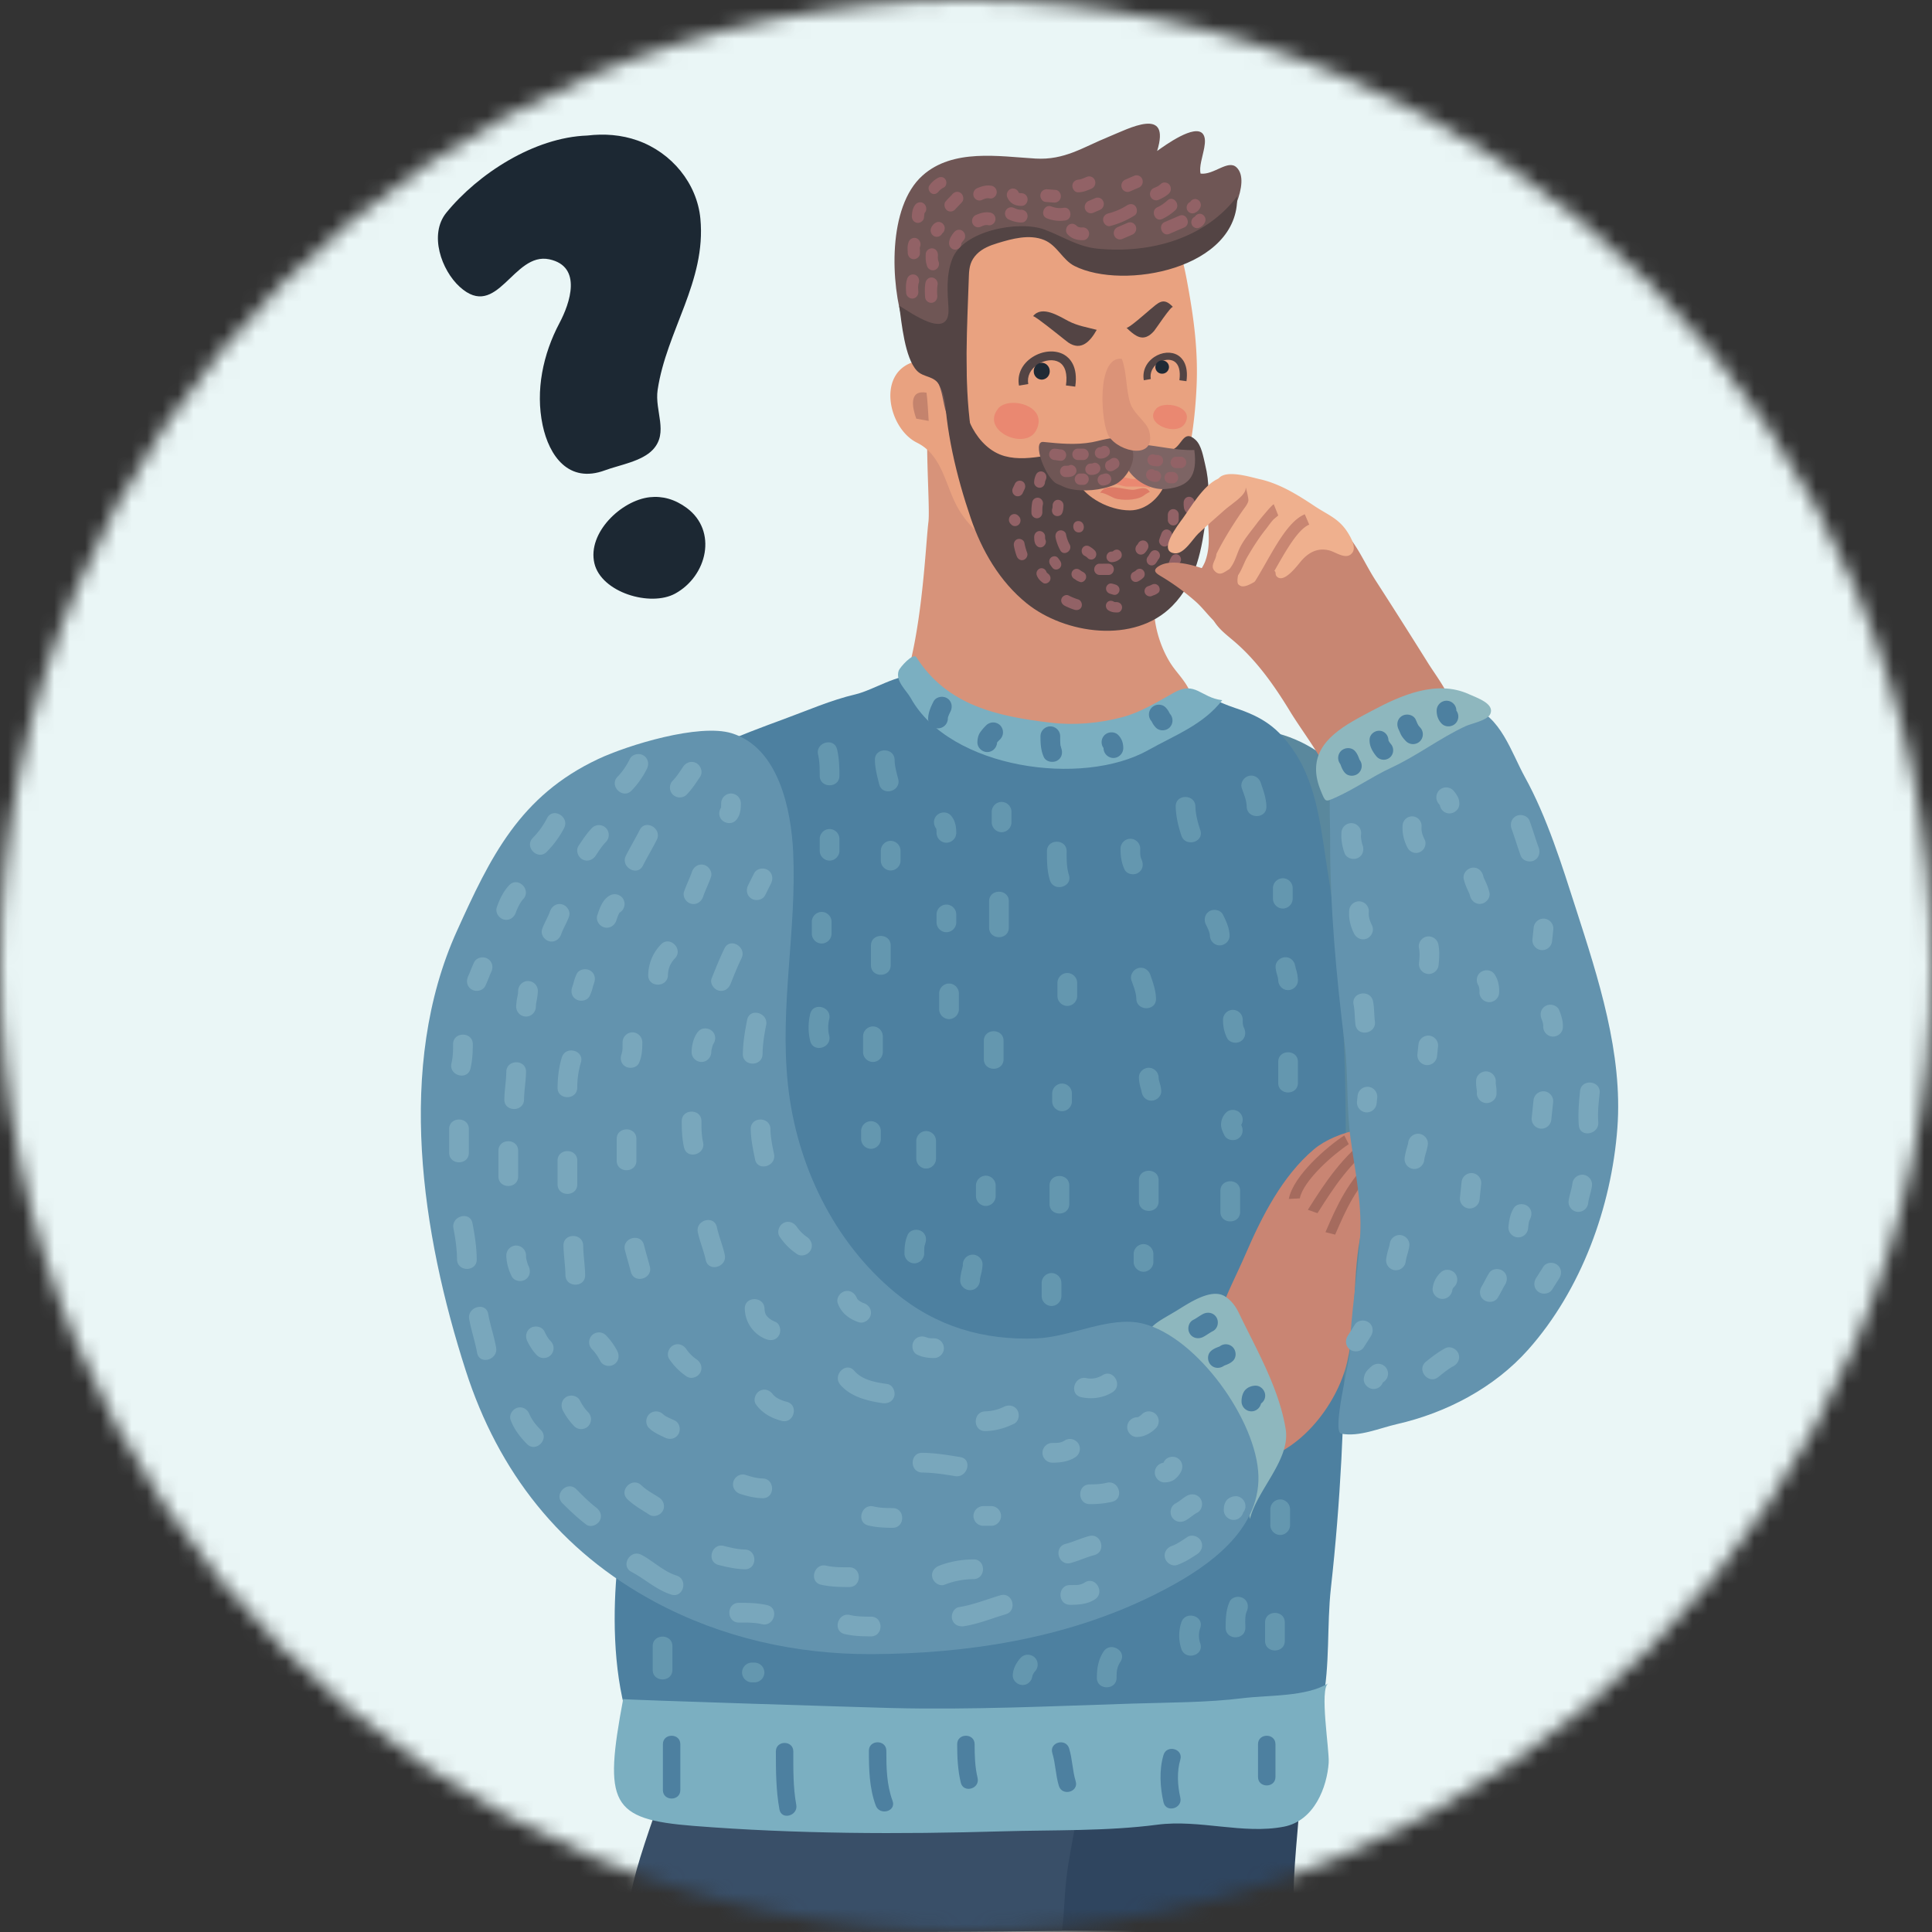 <svg xmlns="http://www.w3.org/2000/svg" xmlns:xlink="http://www.w3.org/1999/xlink" width="125" height="125"><rect width="100%" height="100%" fill="#333333" stroke="none"/><defs><circle id="a" cx="62.5" cy="62.5" r="62.5"/></defs><g fill="none" fill-rule="evenodd"><mask id="b" fill="#fff"><use xlink:href="#a"/></mask><g mask="url(#b)"><path fill="#EAF6F6" d="M0 125h125V0H0z"/><path fill="#B6DAB6" d="M39.771 97.738v1.738c0 .64.989.64.989 0v-1.738c0-.64-.989-.64-.989 0M41.502 90.786c0-.263-.225-.506-.495-.496a.71.71 0 0 0-.678.501c-.079.231-.063.5-.064.74a.5.5 0 0 0 .495.496.5.5 0 0 0 .494-.496q0-.12.002-.242l.003-.082a.49.49 0 0 0 .243-.42M45.21 91.78a.5.5 0 0 0-.494.496v.745a.5.5 0 0 0 .494.496.5.5 0 0 0 .494-.496v-.745a.5.5 0 0 0-.494-.497M43.48 99.476v.993c0 .64.988.64.988 0v-.993c0-.641-.989-.641-.989 0M43.48 107.172v1.986c0 .64.988.64.988 0v-1.986c0-.64-.989-.64-.989 0M48.616 112.937l.001-.026c.014-.258.051-.516.054-.774.007-.64-.981-.64-.989 0-.004.39-.097.786-.051 1.176.027.236.102.488.331.605.3.153.585.027.812-.189.29-.277.122-.657-.158-.792M48.671 105.434a.5.5 0 0 0-.494.496v.745a.5.5 0 0 0 .494.497.5.5 0 0 0 .495-.497v-.745a.5.5 0 0 0-.495-.496M48.671 98.482a.5.5 0 0 0-.494.497v.745a.5.5 0 0 0 .494.497.5.5 0 0 0 .495-.497v-.745a.5.5 0 0 0-.495-.497M48.177 91.035v1.737c0 .64.989.64.989 0v-1.737c0-.64-.99-.64-.99 0M42.985 113.875a.5.5 0 0 0-.495.496v.248a.5.5 0 0 0 .495.497.5.5 0 0 0 .494-.497v-.248a.5.5 0 0 0-.494-.496M52.627 111.64v1.242c0 .64.989.64.989 0v-1.241c0-.641-.99-.641-.99 0M52.627 104.44v.994c0 .64.989.64.989 0v-.993c0-.64-.99-.64-.99 0M53.368 96.745c0 .422.002.848-.18 1.239-.267.576.586 1.08.854.5.26-.56.315-1.127.315-1.74 0-.64-.988-.64-.989 0M54.008 89.69c-.334.351-.618.851-.64 1.345-.012.27.234.496.495.496.278 0 .482-.226.494-.496q.009-.042.021-.081c.028-.096.034-.1.08-.192a1.5 1.5 0 0 1 .249-.37c.44-.462-.258-1.165-.7-.702M58.313 91.283v.993c0 .64.989.64.989 0v-.993c0-.64-.989-.64-.989 0M57.818 98.73v1.242c0 .64.99.64.99 0V98.73c0-.64-.99-.64-.99 0M58.066 107.668a.5.5 0 0 0-.495.497v.496a.5.5 0 0 0 .495.497.5.5 0 0 0 .494-.497v-.496a.5.5 0 0 0-.494-.497M61.1 112.383c-.26.561-.314 1.127-.315 1.74 0 .64.988.64.99 0 0-.422-.002-.848.179-1.239.267-.577-.586-1.081-.854-.501M61.28 103.2c0 .643-.034 1.237-.23 1.854-.194.611.76.872.953.264.221-.697.265-1.393.265-2.119 0-.64-.988-.64-.989 0M61.774 97.738v.993c0 .64.989.64.989 0v-.993c0-.64-.989-.64-.989 0M62.865 90.435a.496.496 0 0 0-.7 0c-.294.314-.39.674-.391 1.096a.5.5 0 0 0 .494.496.5.5 0 0 0 .495-.496l.001-.124c0-.014.007-.07.01-.1.01-.031.027-.077.029-.087l.024-.04.038-.043a.504.504 0 0 0 0-.702M65.977 111.64c-.006.183-.06.349-.117.522a2.5 2.5 0 0 0-.13.72c-.02.64.97.638.988 0 .006-.183.06-.349.117-.522q.118-.35.13-.72c.02-.64-.97-.638-.988 0M66.718 104.44a.5.5 0 0 0-.494.497l-.001.125c0 .014-.007.07-.01.1-.01.031-.027.076-.029.087l-.025.04-.038.042a.505.505 0 0 0 0 .702.497.497 0 0 0 .7 0c.295-.313.392-.673.392-1.096a.5.5 0 0 0-.495-.496M66.863 97.386c-.39.442-.391 1.033-.392 1.593 0 .64.989.64.989 0 0-.232-.062-.704.102-.89.423-.476-.274-1.181-.699-.703M66.718 91.283a8 8 0 0 1-.005.262s-.009.09-.008.101a2 2 0 0 1-.042.185l-.012.035c-.017.024-.083.112-.035.059a.505.505 0 0 0 0 .702c.184.185.518.2.7 0 .336-.37.39-.862.391-1.344 0-.64-.988-.64-.989 0M70.741 110.893c-.26.561-.314 1.128-.314 1.74 0 .641.988.641.989 0 0-.422-.002-.847.18-1.238.266-.577-.586-1.082-.855-.502M71.236 103.693c-.26.562-.314 1.129-.315 1.741 0 .64.989.64.99 0 0-.422-.002-.848.179-1.239.267-.577-.585-1.082-.854-.502M71.236 94.757c-.26.56-.314 1.127-.315 1.74 0 .64.989.64.99 0 0-.422-.002-.848.179-1.24.267-.576-.585-1.08-.854-.5M71.91 89.793c-.638 0-.638.993 0 .993s.638-.993 0-.993M75.868 112.453c-.221-.13-.556-.064-.676.178-.18.359-.383.728-.494 1.114-.078.272-.008.53.23.692.28.192.593-.015.793-.211a.45.45 0 0 0 .075-.578q.12-.26.25-.516c.12-.242.066-.536-.178-.679M75.124 105.434v1.241c0 .64.99.64.99 0v-1.24c0-.641-.99-.641-.99 0M75.866 99.724v.993c0 .64.988.64.988 0v-.993c0-.64-.988-.64-.988 0M76.13 91.895c-.22.697-.264 1.393-.264 2.119 0 .64.988.64.988 0 0-.643.035-1.238.23-1.854.194-.612-.76-.872-.953-.265M80.563 92.027v1.242c0 .64.989.64.989 0v-1.242c0-.64-.99-.64-.99 0M80.563 100.469v1.489c0 .64.989.64.989 0v-1.49c0-.64-.99-.64-.99 0M79.574 108.413v.993c0 .64.989.64.989 0v-.993c0-.64-.99-.64-.99 0M84.026 112.95c-.218-.13-.559-.066-.676.178-.237.49-.315.95-.315 1.491 0 .64.989.64.99 0 0-.362.02-.66.179-.99.117-.244.068-.535-.178-.68M84.271 105.434v1.738c0 .64.99.64.99 0v-1.738c0-.64-.99-.64-.99 0M84.766 97.241c-.017.505-.23.98-.248 1.49-.021.64.968.638.99 0 .017-.505.23-.98.247-1.49.021-.64-.968-.638-.99 0M86.147 89.442c-.53.56-.868 1.312-.887 2.09-.015.64.974.639.989 0 .013-.514.248-1.02.597-1.388.44-.463-.259-1.166-.7-.702M38.355 77.13c-.223.48-.274 1.013-.494 1.489-.268.577.585 1.081.854.501.223-.48.273-1.014.494-1.49.268-.576-.584-1.08-.854-.5M41.075 71.42c-.486.755-.79 1.58-.81 2.484-.013.641.976.64.99 0 .015-.733.281-1.374.674-1.983.347-.54-.51-1.038-.854-.502M41.929 81.102c-.26-.582-.18-1.363-.18-1.984 0-.64-.99-.64-.989 0 0 .828-.03 1.715.315 2.485.26.583 1.112.078.854-.501M44.818 71.07a.496.496 0 0 0-.7 0c-.295.314-.39.674-.391 1.096a.5.5 0 0 0 .494.497.5.5 0 0 0 .495-.497v-.124l.011-.1c.01-.031.027-.076.029-.086l.024-.041.038-.042a.504.504 0 0 0 0-.702M83.922 78.27c-.392.441-.392 1.033-.393 1.593 0 .64.99.64.99 0 0-.233-.063-.704.102-.89.423-.477-.274-1.182-.7-.703M86.746 72.482c-.219-.128-.559-.065-.677.179-.194.403-.3.84-.494 1.24-.118.245-.068.536.177.68.22.13.56.065.677-.178.195-.403.3-.84.494-1.241.118-.244.068-.535-.177-.68M87.587 78.767a.496.496 0 0 0-.699 0c-.295.313-.391.673-.392 1.096a.5.5 0 0 0 .495.496.5.5 0 0 0 .494-.496l.001-.124c0-.015.008-.071.01-.1l.03-.087q.01-.022.024-.04l.037-.043a.504.504 0 0 0 0-.702"/><path fill="#D7937A" d="M75.536 32.569c.148-.504.319-1.118.042-1.444-.171-.202-.66-.245-.917-.362a8.5 8.5 0 0 1-1.375-.811c-.892-.639-2.21-1.302-3.29-1.65-2.097-.675-8.642-4.377-9.822-1.718-.424.955.023 6.171-.105 7.19-.276 2.216-.62 13.826-4.301 13.37 1.753.342 2.777 1.557 4.345 2.27 1.73.788 3.745 1.305 5.675 1.473 2.06.18 4.353-.186 6.272-.924 1.33-.513 2.686-1.171 3.737-2.155.63-.59 1.19-1.374 1.315-2.253.128-.888-.713-1.717-1.188-2.364-.59-.801-1.024-1.921-1.184-2.959-.377-2.45.268-4.768.663-7.151.023-.14.076-.317.133-.512"/><path fill="#E3E1E3" d="m66.754 36.576.053.016-.01-.003z"/><path fill="#AB8476" d="M64.167 18.082q-.099-.15-.204-.272zM63.624 17.476q.175.139.339.334l-.372-.496q.017.076.033.162"/><path fill="#D7937A" d="m63.493 30.223-.028-.016.084.096q.156.184.293.373a3 3 0 0 0-.349-.453"/><path fill="#E9A280" d="M76.455 16.629c-.177-.67-.145-1.149-.85-1.127-.349.01-.688.086-1.029.16-.36.078-.722.154-1.097.152a29 29 0 0 1-1.45-.046c.08-.452.188-.785-.164-1.205-1.224-1.465-3.461-.907-5.007-1.73-1.41-.749-3.226-1.04-4.04.893-1.072 2.546-.904 5.449-.8 8.16.02.543.5 1.577.049 2.033-.86.868-1.852-.775-2.805-.541-2.578.635-1.822 4.328.066 5.264 1.694.84 1.822 2.834 2.71 4.331 1.056 1.778 2.991 2.873 4.8 3.622 1.495.618 3.035 1.358 4.684 1.2 2.019-.192 2.898-1.48 3.7-3.343.34-.791.613-1.578.846-2.197.861-2.271 1.235-4.779 1.348-7.207.112-2.364-.177-4.493-.61-6.824q-.145-.804-.35-1.595"/><path fill="#534444" d="M66.834 20.462c.019-.023.154.06.352.2.609.434 1.803 1.413 1.937 1.503.823.552 1.407-.057 1.835-.824-.64-.17-1.218-.254-1.814-.558-.584-.299-1.727-1.067-2.31-.32"/><path fill="#C4836D" d="m59.283 27.088.803.146c-.042-.607-.063-1.229-.14-1.829-1.166-.203-.92.974-.663 1.683"/><path fill="#534444" d="M74.357 20.076c-.115.094-1.38 1.221-1.477 1.128.473.46.87.763 1.316.578.15-.062.305-.178.471-.365.096-.106 1.12-1.666 1.225-1.552-.627-.683-.946-.273-1.535.21"/><path fill="#DAB0A1" d="m65.185 25.8.004.002-.007-.005z"/><path fill="#DFB9A9" d="M61.975 22.985a.1.1 0 0 1-.012-.04z"/><path fill="#6F5655" d="M77.679 11.233c-.113-.435.136-1.109.238-1.688.063-.348.071-.663-.081-.87-.51-.69-2.466.732-2.97 1.094.907-2.93-1.822-1.453-3.128-.922-1.68.684-2.86 1.523-4.74 1.412-2.372-.14-5.344-.66-7.31 1.097-2.27 2.028-2.079 7.004-1.21 9.66.232.705.172 1.508.44 2.198.416 1.07 1.019.735 1.616 1.348.745.766.27 3.244 1.835 2.972.496-3.018-.214-6.297.206-9.376.187-1.373-.046-1.797 1.147-2.298 1.25-.524 3.067-.844 4.373-.408.722.242 1.052.85 1.698 1.18 1.062.544 2.477.832 3.652.727 1.811-.163 3.934-.736 5.283-2.077.724-.72 2.25-3.525 1.277-4.452-.554-.528-1.459.502-2.326.403"/><path fill="#534444" d="M76.076 15.53c-1.61.567-3.377.722-5.056.56-1.294-.126-2.238-.787-3.434-1.234-1.658-.619-5.304.059-5.99 1.934-.385 1.05-.295 2.07-.23 3.14.128 2.176-2.455.282-3.186-.15.153 1.103.359 3.372 1.14 4.202.442.468 1.134.304 1.485.977.647 1.244.08 2.8 2.003 2.803-.448-3.267-.23-6.647-.12-9.944.019-.561.114-.97.511-1.376.36-.369.863-.564 1.343-.71.946-.288 2.066-.598 3.024-.2.845.353 1.18 1.287 1.954 1.677 3.165 1.596 10.66.183 10.522-4.504-1.038 1.369-2.43 2.283-3.966 2.824"/><path fill="#EA8871" d="M64.52 26.516c-.03.054-.08.145-.021.028-.939 1.396 1.881 2.612 2.548 1.288.838-1.66-1.97-2.266-2.526-1.316"/><path fill="#926266" d="M60.575 14.39a.67.67 0 0 0-.331.363.42.42 0 0 0 .215.54.393.393 0 0 0 .5-.188l.002-.002h-.002v.002-.001a.424.424 0 0 0 .134-.49c-.08-.205-.32-.313-.518-.223"/><path fill="#886C6C" d="M60.966 15.112"/><path fill="#926266" d="M62.168 12.495c-.182-.144-.413-.09-.557.079-.007.01-.069.077-.065.073l-.087.09a5 5 0 0 0-.27.288c-.143.168-.086.45.076.578.183.144.414.09.557-.08.008-.009.07-.076.065-.072l.087-.09c.093-.094.185-.187.27-.288.143-.168.086-.45-.076-.578M64.145 12.019c-.326-.058-.627.03-.929.159a.423.423 0 0 0-.213.54c.083.208.319.31.519.223.197-.085.311-.14.515-.104.214.037.419-.135.448-.354a.416.416 0 0 0-.34-.464M66.04 12.498h-.01l-.076-.009-.027-.01-.017-.018-.004-.011a.396.396 0 0 0-.519-.223.42.42 0 0 0-.215.539c.176.412.552.576.966.552.216-.013.37-.25.345-.461-.028-.235-.228-.372-.444-.36M68.293 12.287l-.53-.04a.41.41 0 0 0-.449.354c-.028.212.124.45.34.465l.531.04a.41.41 0 0 0 .449-.354c.028-.212-.124-.45-.34-.465M62.286 14.947c-.181-.141-.415-.09-.557.08-.157.189-.297.4-.322.657-.02.223.12.433.34.465.207.03.426-.13.447-.353l.005-.04q.007-.019.015-.038.068-.1.149-.192c.142-.17.087-.45-.077-.579M64.062 13.753c-.325-.058-.626.03-.926.16a.423.423 0 0 0-.215.54c.083.207.319.308.519.222.197-.085.31-.14.515-.104.214.038.419-.135.448-.353a.416.416 0 0 0-.34-.465M66.038 13.572h-.022l-.056-.004a1 1 0 0 1-.126-.026c-.088-.028-.175-.066-.262-.102a.396.396 0 0 0-.518.223.424.424 0 0 0 .215.54c.282.121.558.205.867.188.216-.01.37-.25.344-.46-.028-.236-.226-.37-.442-.36M68.823 13.443a1.5 1.5 0 0 1-.787-.081c-.478-.195-.782.568-.305.763.38.155.788.195 1.192.138.507-.072.408-.891-.1-.82M70.019 14.716l-.045.002h-.018a1 1 0 0 1-.152-.023l-.011-.003q-.038-.016-.075-.034l-.01-.007c-.016-.011-.084-.085-.023-.016-.146-.165-.375-.218-.557-.07-.16.129-.216.413-.069.579.28.315.656.416 1.06.392.214-.013.369-.249.344-.461a.41.41 0 0 0-.444-.36M59.223 17.786a.396.396 0 0 0-.519.224c-.111.306-.098.624-.077.946a.403.403 0 0 0 .443.358c.224-.029.362-.236.346-.46l-.009-.138-.006-.127a2 2 0 0 1 .024-.226q0 .005.014-.038c.076-.21-.011-.45-.216-.54M59.313 15.422a.396.396 0 0 0-.52.224 1.1 1.1 0 0 0-.072.361q-.001.112.004.224.004.03.004.058v.012c-.01.225.113.433.34.465.202.029.437-.128.448-.353a3 3 0 0 0-.005-.313l-.003-.043.008-.06v-.008q.006-.01.01-.026a.424.424 0 0 0-.214-.54M59.771 13.17c-.177-.14-.419-.095-.556.08-.157.199-.2.451-.218.701-.016.225.115.433.338.465.206.03.433-.129.449-.353q.007-.12.025-.241l.016-.042v-.001l.023-.03c.138-.174.091-.447-.077-.58M60.323 17.958c-.222-.032-.409.132-.448.353-.054.304-.041.613-.02.92a.4.4 0 0 0 .443.359c.224-.03.36-.237.346-.461a2.7 2.7 0 0 1 .019-.706.413.413 0 0 0-.34-.465M60.696 16.841l-.016-.113q-.002-.031-.003-.064c0-.042.005-.086.006-.128.015-.224-.114-.433-.339-.465-.204-.03-.432.128-.447.353-.019.283-.008.544.092.811.08.21.323.308.52.223a.423.423 0 0 0 .214-.539zM70.319 11.442q-.16.07-.32.13l-.112.034c-.043.006-.14.014-.053.017-.216-.007-.415.112-.448.353-.027.205.124.458.342.464.315.01.606-.111.895-.235a.423.423 0 0 0 .215-.54.396.396 0 0 0-.519-.223M70.868 12.815l-.442.19a.424.424 0 0 0-.215.54c.083.208.319.309.52.222l.44-.189a.42.42 0 0 0 .214-.54.394.394 0 0 0-.517-.223M73.387 11.371l-.588.253a.423.423 0 0 0-.215.54c.084.208.32.31.52.223l.587-.253a.423.423 0 0 0 .214-.54.395.395 0 0 0-.518-.223M72.917 13.287c-.366.233-.78.41-1.198.518-.21.053-.374.218-.344.46.024.204.232.413.442.36a5.5 5.5 0 0 0 1.59-.685c.185-.117.189-.42.068-.58-.145-.193-.371-.189-.558-.073M75.114 11.894l-.11.091-.069.049-.013.007c-.088.05-.18.087-.273.127a.424.424 0 0 0-.215.539c.084.208.32.31.52.224.232-.1.455-.216.648-.385a.43.43 0 0 0 .07-.58c-.13-.172-.392-.217-.558-.072M72.966 14.413l-.661.285a.42.42 0 0 0-.214.54c.082.208.32.31.519.223l.66-.284a.424.424 0 0 0 .214-.54.395.395 0 0 0-.518-.224M75.54 12.962c-.2.18-.412.336-.654.445-.47.212-.166.975.304.763.306-.138.585-.331.838-.556.388-.344-.098-.999-.488-.652M77.466 12.906a.365.365 0 0 0-.458.158l-.003.002a.396.396 0 0 0-.201.503.37.37 0 0 0 .485.209c.172-.075.3-.19.377-.37a.393.393 0 0 0-.2-.502M76.308 13.956l-.953.411c-.473.204-.17.967.304.763l.954-.411c.474-.204.17-.967-.305-.763M77.766 13.86c-.172-.074-.36.001-.457.158l-.004.002a.395.395 0 0 0-.2.503c.077.194.299.29.484.208a.68.68 0 0 0 .378-.368.394.394 0 0 0-.201-.502"/><path fill="#534444" d="M75.292 29.177c-.721.05-1.516-.056-2.212-.036-.932.025-1.865.065-2.798.033-1.697-.06-3.61.793-5.273.338-1.812-.497-2.834-2.799-2.74-4.535-.384-.077-.776-.15-1.177-.1.063 2.918.784 5.916 1.718 8.655.717 2.099 1.874 4.095 3.614 5.501 2.454 1.984 6.965 2.663 9.422.171 1.574-1.599 1.92-3.708 2.199-5.82.164-1.229.226-2.105-.073-3.335-.119-.488-.231-1.226-.614-1.585-.832-.779-.885.514-1.597.653q-.228.044-.469.06"/><path fill="#926266" d="M60.69 11.507a1.55 1.55 0 0 0-.564.505c-.11.164-.012.411.143.498.185.103.369.015.48-.15-.057.084.017-.015.031-.03l.06-.055q.106-.083.225-.145c.172-.092.209-.348.112-.506-.108-.18-.316-.208-.486-.117M66.149 31.144a.35.35 0 0 0-.48.148l-.131.277a.38.38 0 0 0 .143.497.35.35 0 0 0 .48-.149l.131-.275c.085-.18.03-.401-.143-.498M65.872 33.359a.346.346 0 0 0-.499.015.383.383 0 0 0 .015.52l.045.046c.135.141.37.126.499-.017a.38.38 0 0 0-.015-.519zM66.279 35.124c-.04-.197-.273-.297-.444-.242-.196.064-.27.265-.231.46q.063.33.178.644c.07.186.25.304.442.24.173-.056.303-.273.232-.46a4 4 0 0 1-.177-.642M67.794 37.105l-.004-.004-.012-.01q-.029-.024-.053-.05h-.001l-.004-.007-.013-.024-.002-.006c-.062-.176-.236-.283-.413-.225a.347.347 0 0 0-.216.43c.078.223.22.368.404.499.15.105.37.012.448-.14.091-.177.014-.359-.134-.463M67.517 30.545a.35.35 0 0 0-.479.15 1.2 1.2 0 0 0-.13.511c-.004.2.187.36.369.351.202-.009.333-.183.338-.383v-.003l.01-.04.035-.088c.086-.179.031-.4-.143-.498M67.21 32.21a.357.357 0 0 0-.425.276 3.3 3.3 0 0 0-.05.695c0 .2.181.36.367.351.2-.009.339-.183.338-.383q-.001-.14.004-.278c.004-.083.008-.116.03-.221a.37.37 0 0 0-.264-.44M67.628 34.889q0-.007-.003-.01v-.008c-.007-.053-.006-.107-.007-.16 0-.201-.181-.36-.367-.352-.199.009-.339.183-.338.383 0 .138.006.288.06.416.078.182.243.305.443.24.167-.055.31-.277.231-.46zM68.547 36.228a1 1 0 0 0-.109-.143c-.12-.139-.35-.113-.465.015-.13.144-.107.346.015.484-.067-.075.002.01.014.028q.05.075.109.143c.12.139.35.113.465-.015.13-.144.107-.346-.014-.484.065.075-.002-.01-.015-.028M76.236 35.895c-.167-.094-.35-.018-.447.139a2 2 0 0 0-.196.472c-.056.177.086.371.249.41.187.045.337-.08.394-.258l.027-.082.003-.01.006-.014a1 1 0 0 1 .097-.193c.097-.157.016-.381-.133-.464M76.834 34.072c-.199.008-.338.182-.338.383q0 .054-.002.108l-.002.011c-.004.027-.036.102.002.012-.077.183-.036.398.144.498.16.089.401.035.478-.15.07-.164.086-.331.086-.51a.36.36 0 0 0-.368-.352M77.3 32.718l-.006-.009v-.014c-.007-.066-.006-.134-.006-.2 0-.2-.181-.36-.368-.352-.198.008-.338.184-.338.383 0 .153 0 .32.06.46.079.184.244.308.443.242.168-.055.31-.277.232-.46a.3.3 0 0 1-.018-.05M68.44 32.337c-.199.009-.338.182-.337.383q0 .054-.003.107l-.002.012c-.003.027-.036.102.003.012-.078.183-.037.398.143.498.16.089.401.035.478-.149.071-.165.087-.332.087-.512a.36.36 0 0 0-.368-.35M68.972 34.569c-.04-.196-.272-.297-.443-.241-.196.064-.271.264-.232.46q.09.436.304.82c.23.41.828.02.6-.39a2.2 2.2 0 0 1-.23-.649M70.017 36.983c.079.03 0-.005-.014-.012a1 1 0 0 1-.062-.04c-.043-.03-.084-.062-.129-.086a.327.327 0 0 0-.447.139.354.354 0 0 0 .134.465q.066.038.128.085c.077.053.157.084.243.117.17.064.358-.092.395-.257.044-.199-.079-.347-.248-.41M71.7 36.471l-.57.001c-.192 0-.343.188-.335.38a.36.36 0 0 0 .366.348h.569c.19 0 .343-.188.335-.38a.36.36 0 0 0-.366-.349M73.493 36.907l-.017.016-.053.037q-.055.034-.112.063c-.161.084-.193.324-.104.472.102.169.294.192.453.108a1.3 1.3 0 0 0 .313-.227c.13-.13.112-.361-.015-.484-.135-.133-.336-.114-.465.015M74.48 35.706c-.054.06-.098.13-.14.2l-.04.069-.003.004q-.01.015-.023.027a.356.356 0 0 0 .014.484.323.323 0 0 0 .466-.014c.055-.06.098-.13.14-.2l.04-.068q0-.003.003-.005.01-.015.022-.027a.354.354 0 0 0-.014-.485.323.323 0 0 0-.465.015M75.56 34.266c-.203-.048-.361.087-.423.276l-.023.064-.022.056a5 5 0 0 0-.088.248c-.062.19.092.399.266.44.2.048.36-.086.423-.276.001-.006.019-.055.022-.064l.021-.056q.046-.123.089-.247c.062-.19-.092-.4-.265-.44M75.895 32.94c-.198.008-.338.182-.337.382v.321c0 .201.182.36.369.352.197-.009.338-.183.337-.383v-.321a.36.36 0 0 0-.369-.351M69.768 33.713c-.456 0-.425.735.03.734.455 0 .423-.735-.03-.734M70.469 35.345a.326.326 0 0 0-.446.139c-.085.162-.027.379.133.465q.063.033.122.074l.005.004.014.01q.04.035.079.073c.129.13.344.12.465-.015a.356.356 0 0 0-.014-.484 1.5 1.5 0 0 0-.358-.266M72.024 35.654l-.008.006-.028.015-.03.009-.053.004c-.18.005-.323.173-.315.357.007.19.164.332.344.327.21-.005.4-.086.555-.236.132-.128.11-.363-.015-.484-.132-.13-.32-.113-.45.002M74.116 35.01a.35.35 0 0 0-.478.149l-.025.047a1 1 0 0 1-.053.06.38.38 0 0 0 .016.519c.141.14.363.126.499-.016a1.1 1.1 0 0 0 .185-.261.38.38 0 0 0-.144-.498"/><path fill="#E9A280" d="M70.131 30.166c-.216.012-.436.036-.545.145-.22.22.034.687.152.903.527.966 2.01 1.81 3.373 1.807 1.08-.004 1.905-.865 2.207-1.594.225-.543.488-1.326-.29-1.662-1.245-.537-3.25.13-4.506.37-.106.02-.247.023-.39.031"/><path fill="#DB9378" d="M68.563 29.815c-.157.005-.322.756-.292.76q.045.005.084-.009c.185-.062.467-.76.208-.751M74.54 29.802a.15.15 0 0 0-.036.059c-.053.148.25.676.374.506.075-.103-.32-.583-.338-.565"/><path fill="#EA8871" d="M74.765 26.496c-.023.036-.061.097-.017.019-.71.94 1.423 1.758 1.928.867.634-1.118-1.492-1.526-1.911-.886"/><path fill="#926266" d="M69.142 38.53c-.18-.09-.402.035-.462.203-.07.195.043.376.222.466.2.1.402.186.616.252.19.059.392-.011.46-.203.061-.172-.03-.407-.22-.466a4 4 0 0 1-.616-.252M72.2 38.955h-.02q-.038-.002-.074-.008-.005 0-.008-.002l-.025-.01-.005-.004c-.157-.1-.36-.076-.463.08a.35.35 0 0 0 .095.47c.2.128.4.154.626.142.182-.01.298-.219.266-.386-.038-.196-.21-.292-.392-.282M72.092 37.8a1 1 0 0 0-.174-.045c-.18-.035-.345.128-.356.3-.014.193.13.338.31.371-.098-.018.008.006.03.013q.085.03.172.045c.181.034.346-.129.357-.3.014-.194-.13-.339-.31-.372.097.018-.007-.006-.029-.013M74.466 37.862c.07-.048-.005-.003-.018.003a1 1 0 0 1-.07.028c-.048.018-.098.033-.144.055a.33.33 0 0 0-.147.445c.084.164.291.24.455.162q.07-.033.144-.056c.087-.031.16-.078.236-.13.15-.1.134-.345.022-.47-.137-.153-.328-.138-.478-.037"/><path fill="#534444" d="M66.81 23.099c.656-.418 1.475-.478 2.04-.15.352.206.915.747.718 2.067l-.602-.077c.11-.741-.045-1.275-.438-1.504-.364-.212-.918-.158-1.378.136-.482.307-.714.784-.622 1.277l-.599.101c-.135-.72.195-1.413.881-1.85M74.668 23.107c.497-.337 1.118-.384 1.547-.118.268.167.695.606.549 1.675l-.457-.063c.082-.6-.037-1.033-.336-1.22-.276-.17-.696-.128-1.044.109-.365.247-.54.633-.47 1.033l-.453.08c-.104-.583.144-1.143.664-1.496"/><path fill="#EA8871" d="M72.984 31.482c.39-.003 1.441-.028 1.388.136.106-.328-.287-.692-.598-.7-.149-.005-.282.084-.443.076-.552-.03-.995-.353-1.568-.109-.267.114-.414.442-.593.662.242-.067.472-.213.725-.24.325-.034.636.127.953.172.016.003.065.003.136.003"/><path fill="#DD7A66" d="M73.99 31.583c-.23-.007-.492.108-.712.107-.577-.003-1.79-.49-2.103.231.07-.162.834.285.948.32.482.15 1.353.135 1.795-.124.04-.023.449-.33.482-.267-.106-.199-.25-.262-.41-.267"/><path fill="#7D6464" d="M73.814 28.753c-.98-.08-1.677.385-.814 1.667.555.822 1.585 1.306 2.454 1.216 1.485-.153 2.042-.84 1.818-2.521-1.117.05-2.336-.27-3.458-.362"/><path fill="#6F5655" d="M70.656 28.611c-1.058.191-2.098.09-3.153-.018-.768-.078.157 2.45.938 2.735.227.083.449.22.71.285.943.236 2.138.094 2.926-.235.791-.33 1.631-1.705 1.055-2.537-.595-.856-1.707-.368-2.476-.23"/><path fill="#DB9378" d="M73.648 26.896c-.221-.255-.432-.528-.527-.832-.288-.925-.203-1.953-.54-2.849-1.67-.191-1.353 4.182-.846 4.996.67 1.076 3.142 1.578 2.608-.353-.089-.313-.402-.623-.695-.962"/><path fill="#926266" d="M68.613 29.076h-.022l-.015-.002-.1-.017a2 2 0 0 0-.26-.026c-.193-.005-.347.194-.338.383.009.21.175.346.368.351h.022l.017.003.098.016q.13.023.26.027c.193.005.346-.194.338-.383a.365.365 0 0 0-.368-.352M70.07 29.028h-.353c-.193 0-.346.19-.337.384a.364.364 0 0 0 .368.351h.353c.193 0 .346-.19.339-.383a.367.367 0 0 0-.37-.352M71.229 28.933l-.055.002c-.192.001-.345.19-.337.383a.364.364 0 0 0 .368.352.7.7 0 0 0 .508-.208c.142-.135.116-.39-.016-.519-.138-.136-.327-.121-.468-.01M69.187 30.102a.3.3 0 0 1-.057.023l-.014.001c-.064.008-.128.006-.193.006-.192 0-.345.19-.338.384.009.205.176.35.37.35.146 0 .306 0 .443-.062.175-.081.295-.253.232-.46-.054-.175-.267-.323-.443-.242M70.732 29.963c-.015.007-.076.021-.082.027l-.092.003c-.193 0-.346.188-.338.382a.364.364 0 0 0 .368.352.85.85 0 0 0 .355-.063c.176-.082.295-.253.232-.46-.053-.175-.266-.324-.443-.241M71.817 29.739c.076-.072-.014.003-.037.017q-.057.032-.114.061c-.173.09-.207.349-.113.506.11.182.316.206.488.117.107-.056.2-.114.291-.198.142-.135.116-.39-.016-.52-.149-.145-.356-.118-.5.017M70.073 30.636h-.2c-.192 0-.345.19-.337.383a.364.364 0 0 0 .368.351h.2c.191 0 .345-.19.337-.383a.364.364 0 0 0-.368-.351M71.53 30.634a.5.5 0 0 0-.172.043l-.006.004a.365.365 0 0 0-.336.382c.007.199.176.363.368.352a1 1 0 0 0 .166-.029c.036-.01.133-.03.01-.018a.37.37 0 0 0 .34-.382c-.01-.192-.178-.373-.37-.352M74.885 29.436q-.059 0-.114-.002l-.011-.002-.012-.002c-.173-.076-.374-.028-.468.153-.087.167-.032.415.143.498.16.076.319.09.493.09.192 0 .346-.19.337-.383a.364.364 0 0 0-.368-.352M76.378 29.55l-.31.005c-.193.003-.342.195-.331.389.012.205.18.348.373.344l.31-.005c.192-.003.342-.195.33-.388a.364.364 0 0 0-.372-.345M74.754 30.446h-.02a.347.347 0 0 0-.488.024.38.38 0 0 0 .016.52c.152.143.322.19.523.19.192.001.345-.189.338-.382a.365.365 0 0 0-.369-.352M75.858 30.537h-.177c-.193 0-.345.19-.338.383a.365.365 0 0 0 .369.351h.177c.193 0 .345-.19.338-.382a.366.366 0 0 0-.369-.352"/><path fill="#2F455F" d="M83.848 124.91c-.784-5.261 1.99-12.615-1.587-14.203-4.319-1.918-14.322-1.382-18.827.02-5.972 1.862-4.028 8.294-2.712 14.184 1.6.023 19.261.008 23.126 0"/><path fill="#394F68" d="M68.714 124.91c.162-1.307.137-2.127.287-3.432.246-2.13.957-4.578.9-6.746-.015-.6-.09-1.18-.25-1.725-1.288-4.404-7.23-11.477-12.484-11.456-7.398.03-13.244 11.16-15.122 16.721-.973 2.884-1.306 4.097-1.559 6.639.305-.004 19.122.203 28.228 0"/><path fill="#5A889D" d="M96.265 83.095c-1.034-2.404-2.642-4.962-3.222-6.743-.747-2.29-1.379-4.62-2.065-6.929-.866-2.911-1.71-5.841-2.207-8.842-.414-2.496-.23-4.971-.5-7.459-.423-3.89-5.6-6.899-9.321-5.62-2.093.72-2.24 4.589-2.331 6.382-.157 3.109.042 6.368 1.15 9.294.955 2.52.159 5.348.083 8.03-.17 6.11.725 12.38 3.934 17.685 1.812 2.995 3.559 3.663 7.169 3.22 2.733-.336 7.696-1.66 8.194-4.965.173-1.147-.247-2.57-.884-4.053"/><path fill="#56A09E" d="M76.877 70.81a4 4 0 0 0-.352.605l-.185.058q-.023.008-.041.012c.086-.065 1.14-1.474.578-.675"/><path fill="#4D80A0" d="M85.921 56.519c-.428-2.635-.645-5.58-2.165-7.863-1.047-1.574-2.066-2.267-3.866-2.857-1.097-.359-1.93-.924-2.982-.956q-.022.045-.049.091c-1.426 2.347-4.434 3.364-7.214 3.029-2.575.247-5.212.291-7.596-.85-.407-.196-.624-.627-.65-1.067-.808-.626-1.455-1.436-2.058-2.318q-.014-.004-.029-.006c-1.174-.168-2.817.935-3.969 1.204-1.573.368-3.105 1.043-4.62 1.598-2.897 1.061-5.79 2.188-8.403 3.855-1.106.706-3.553 1.336-4.241 2.776-1.068 2.237-.386 5.956-.272 8.313.238 4.937.687 9.864 1.166 14.782.816 8.392 1.782 16.719.96 25.151-.542 5.55-.092 14.858 6.938 16.061 4.917.842 9.94.1 14.889.464 3.454.254 6.624-.896 10.079-.765 3.563.135 8.507-.477 11.572-2.422 1.437-.911 1.831-3.016 2.153-4.581.502-2.447.272-4.97.548-7.44.612-5.5.889-11.05.889-16.582 0-9.797.498-19.912-1.08-29.617"/><path fill="#7BAFC1" d="M59.295 42.531c1.995 3.114 5.215 3.812 8.659 4.224 1.545.185 3.15.046 4.653-.352 1.185-.313 2.243-.968 3.336-1.583 1.407-.79 1.733.32 3.136.482-1.223 1.591-3.09 2.275-4.773 3.223-4.288 2.415-12.836 1.211-15.379-3.358-.282-.507-1.016-1.103-.78-1.779.065-.189.932-1.194 1.148-.857M85.94 108.908c-1.413.883-3.88.76-5.535.964-2.341.289-4.743.274-7.133.35-5.212.164-10.426.417-15.643.286-1.216-.031-17.314-.528-17.31-.579-1.27 6.764-.825 7.78 4.55 8.206 6.638.525 13.315.547 19.973.352 3.288-.096 6.777-.002 10.032-.429 2.733-.358 5.548.638 8.193.128 1.99-.384 2.795-2.594 2.898-4.138.055-.821-.611-4.774-.025-5.14"/><path fill="#4D80A0" d="M42.889 112.85v2.968c0 .73 1.128.73 1.128 0v-2.969c0-.729-1.128-.729-1.128 0M51.518 116.77c-.208-1.137-.19-2.303-.191-3.454 0-.73-1.129-.73-1.128 0 0 1.257.004 2.513.231 3.755.131.716 1.219.412 1.088-.301M57.749 116.516c-.386-1.047-.403-2.14-.403-3.242 0-.73-1.13-.73-1.129 0 .001 1.196.025 2.408.444 3.543.25.678 1.34.385 1.088-.3M63.25 115.032c-.172-.724-.192-1.442-.192-2.183 0-.729-1.129-.729-1.129 0 0 .84.038 1.662.232 2.483.168.71 1.256.41 1.088-.3M69.596 115.244c-.212-.692-.21-1.428-.423-2.12-.213-.696-1.302-.4-1.088.3.212.693.211 1.428.423 2.12.213.696 1.302.399 1.088-.3M76.366 113.848c.209-.7-.88-.997-1.088-.3-.288.967-.223 2.083 0 3.057.163.71 1.251.409 1.088-.301-.179-.779-.23-1.682 0-2.456M81.393 112.85v2.12c0 .73 1.129.73 1.129 0v-2.12c0-.73-1.129-.73-1.129 0"/><path fill="#202A35" d="M67.392 23.472a.53.53 0 0 0-.507.554.527.527 0 0 0 .524.536.533.533 0 0 0 .508-.552c-.005-.302-.24-.542-.525-.538M75.2 23.322a.436.436 0 0 0-.448.42.43.43 0 0 0 .432.436.44.44 0 0 0 .449-.421.43.43 0 0 0-.433-.435"/><path fill="#B6DAB6" d="M81.334 35.055a.5.5 0 0 0 .652.257l.682-.297a.5.5 0 0 0 .257-.652.5.5 0 0 0-.651-.256l-.683.296a.5.5 0 0 0-.257.652"/><path fill="#C98573" d="M87.165 88.107c.638-2.774.307-5.685.926-8.47.279-1.248.637-2.484 1.34-3.564.15-.232 2.063-2.328 1.82-2.505-1.654-1.207-4.834-.394-6.237.79-2.05 1.73-3.377 4.352-4.422 6.775-.56 1.298-1.229 2.554-1.691 3.892-.454 1.318-.972 2.439-1.89 3.509-.198.231-.652.646-.766.912-.416.96.494 2.89 1.277 3.456.853.617 2.175 1.781 3.253 1.683 3.11-.282 5.733-3.622 6.39-6.478"/><path fill="#A56B5E" d="m87.264 74.03-.288-.566c-1.04.673-3.288 2.563-3.592 4.106l.713-.035c.228-1.164 2.207-2.883 3.167-3.505M89.114 73.93l-.255-.604c-1.998 1.417-3.16 3.247-4.188 4.863l-.053.085.622.217.055-.084c.959-1.509 2.043-3.217 3.819-4.477M89.203 75.44l-.351-.54c-1.625 1.431-2.386 3.188-3.06 4.74l-.034.081.626.16.036-.082c.628-1.448 1.339-3.088 2.783-4.36"/><path fill="#8EB7BE" d="M79.263 83.88c-.915-.588-2.443.504-3.19.952-1.361.818-2.282 1.152-1.556 2.47.5.906 1.928 1.826 2.595 2.736a26 26 0 0 1 1.881 2.972c.927 1.702 1.579 3.36 1.876 5.27.476-1.906 2.633-3.844 2.314-5.815-.432-2.67-1.919-5.202-3.03-7.519-.206-.426-.48-.803-.89-1.065"/><path fill="#6393AE" d="M81.42 95.493c-.095-3.563-3.967-8.994-7.481-9.858-2.128-.523-4.641.87-6.87.959-3.427.137-6.494-.762-9.16-2.969-3.997-3.31-6.386-8.324-6.93-13.446-.544-5.133.576-10.006.339-15.048-.128-2.72-.926-6.752-3.976-7.69-2.115-.65-6.728.77-8.635 1.666-5.088 2.391-6.979 6.345-9.146 11.131-3.964 8.756-2.268 19.606.572 28.437 2.108 6.551 6.114 11.687 12.26 14.98 4.314 2.31 9.117 3.385 13.995 3.367 6.146-.024 12.463-1 18.033-3.711 2.686-1.308 6.144-3.354 6.869-6.508q.15-.665.13-1.31"/><path fill="#4D80A0" d="M78.71 85.244c-.183-.312-.564-.388-.873-.229-.221.114-.416.27-.638.383-.308.16-.397.586-.228.874.182.312.563.388.872.229.221-.114.417-.27.638-.383.308-.16.397-.586.228-.874M79.207 88.356c.198-.076.386-.144.55-.295.258-.234.238-.665 0-.903a.636.636 0 0 0-.791-.082h-.002l-.025.018-.042.026c-.198.075-.386.143-.551.294-.257.234-.238.665 0 .903.22.22.543.234.792.082h.001l.025-.017zM81.857 90.292c0-.34-.29-.648-.637-.639-.31.01-.627.157-.769.447-.09.184-.124.371-.124.575 0 .348.29.639.638.639.302 0 .56-.22.623-.506.162-.115.27-.3.27-.516"/><path fill="#6393AE" d="M104.644 72.977c.362-4.82-1.242-9.71-2.675-14.164-.91-2.825-1.87-5.932-3.32-8.556-.85-1.54-1.582-3.984-3.459-4.497-2.243-.614-5.056.662-6.88 1.887-.887.596-1.9 1.369-2.112 2.476-.256 1.338-.136 2.81-.139 4.167-.01 4.435.395 8.807.935 13.206.253 2.064.107 4.126.388 6.175.28 2.052.726 4.099.624 6.182-.127 2.557-.631 5.083-.67 7.646-.009.534-1.181 5.136-.56 5.259 1.159.227 2.491-.363 3.615-.62 3.185-.726 6.288-2.35 8.476-4.81 3.449-3.875 5.394-9.245 5.777-14.35"/><path fill="#C88672" d="M88.96 49.3c1.416-1.546 2.977-2.985 5.063-3.24-.082-1.024-1.082-2.286-1.619-3.144a451 451 0 0 0-3.397-5.352c-.914-1.416-1.364-2.845-2.841-3.863-1.892-1.304-4.019-2.468-6.405-2.064a6 6 0 0 0-.534.112c-.602.164-1.043.463-1.075 1.207-.05 1.18.246 2.188-.17 3.349-.159.442-.58.92-.684 1.352-.193.813.759 1.479 1.048 2.145.37.852.979 1.224 1.668 1.835 1.397 1.24 2.492 2.812 3.453 4.391.732 1.204 1.94 2.758 2.624 4.252a56 56 0 0 0 2.87-.98"/><path fill="#EFB08E" d="m79.785 36.735-.188.07c-.307.118-.617.528-.993.155-.339-.337.042-.684.085-1.031.031-.253-.06-.866-.014-1.035.205-.753 1.23-1.18.99-2.124-.136-.539-1.134-1-.92-1.63.309-.906 2.24-.237 2.857-.116q.003 0 .007.002c1.274.316 2.38 1.01 3.457 1.727.84.558 1.555.791 2.124 1.688.197.31.56.936.322 1.297-.363.547-1.07-.009-1.486-.12-.728-.194-1.311.088-1.797.628-.246.274-1.118 1.506-1.599 1.075-.197-.178.02-.341-.273-.42-.297-.08-.792.52-1.043.66-.283.156-.89.575-1.182.266-.19-.2.089-.986.001-1.045a.37.37 0 0 0-.348-.047"/><path fill="#C88672" d="M81.915 36.393c.765-1.343 1.556-2.731 2.505-3.119l.287.67c-.714.29-1.475 1.626-2.146 2.805-.27.474-.527.923-.787 1.328l-.625-.389c.25-.388.501-.829.766-1.295M80.115 35.675l.014-.033c.26-.654.819-1.27 1.23-1.834.071-.097 1.02-1.265 1.058-1.171l.285.713c0 .002-.281.231-.32.272-.18.193-.336.434-.502.642-.436.544-.838 1.183-1.197 1.803-.253.438-.45 1.195-.907 1.478-.154.096-.448.173-.61.036-.283-.238-.014-.36.178-.545.451-.435.56-.826.771-1.361M79.209 34.898c-.351.61-.67 1.237-.93 1.873.006-.518-.007-1.036-.004-1.554.009-1.423 1.558-2.64 2.331-3.666 0 0 .197.719.16.864-.056.228-.24.434-.37.622a27 27 0 0 0-1.187 1.86"/><path fill="#EFB08E" d="M78.775 30.99c.308-.145.632-.19.968-.077 1.851.621.224 1.429-.538 2.108-.56.498-1.125.985-1.671 1.5-.363.341-.925 1.346-1.535 1.279-1.12-.123.233-1.86.526-2.26.505-.69 1.3-2.1 2.25-2.55"/><path fill="#8EB7BE" d="M85.15 49.838c-.053-1.99 1.99-2.989 3.642-3.867 1.808-.96 4.138-2.019 6.249-1.057.522.238 1.664.608 1.387 1.27-.182.433-1.222.621-1.604.798-1.657.768-3.137 1.914-4.8 2.683-1.228.569-2.416 1.405-3.628 1.941-.662.293-.633.3-.93-.414-.208-.498-.306-.947-.317-1.354"/><path fill="#79A7BC" d="m88.157 54.673-.02-.051-.007-.029a3 3 0 0 1-.074-.424c-.008-.078-.002-.1.007-.209a.646.646 0 0 0-.568-.701.643.643 0 0 0-.7.569c-.04.473.04.927.2 1.372.118.327.547.454.844.318.335-.152.436-.517.318-.845M88.77 59.873c-.153-.3-.231-.582-.209-.853a.646.646 0 0 0-.568-.701.643.643 0 0 0-.7.569c-.044.53.075 1.04.314 1.512.157.31.517.467.844.319.306-.14.476-.535.318-.846M88.956 66.082c-.056-.431-.035-.87-.12-1.297-.163-.804-1.423-.6-1.26.21.087.426.066.866.122 1.296.107.817 1.365.607 1.258-.21M88.538 70.318a.644.644 0 0 0-.7.568l-.04.382a.644.644 0 0 0 .568.701.644.644 0 0 0 .7-.569l.04-.38a.644.644 0 0 0-.568-.702M88.556 85.56c-.266-.197-.705-.157-.892.136l-.46.723c-.187.293-.156.677.137.893.266.195.705.156.892-.138l.46-.722c.187-.293.156-.677-.137-.893M90.616 79.908a.646.646 0 0 0-.7.57c-.002.013-.024.116-.02.106q-.03.108-.062.215a4.4 4.4 0 0 0-.151.681.643.643 0 0 0 .568.702.645.645 0 0 0 .7-.57c.04-.314.184-.637.233-1.002.047-.345-.23-.666-.568-.702M91.812 73.356a.646.646 0 0 0-.7.57c-.003.013-.024.116-.02.105l-.062.216c-.065.223-.123.45-.152.681a.643.643 0 0 0 .568.702.645.645 0 0 0 .7-.57c.04-.314.184-.638.234-1.002.046-.345-.23-.667-.568-.702M92.473 67.005a.644.644 0 0 0-.7.569l-.066.635a.644.644 0 0 0 .568.701.644.644 0 0 0 .7-.568l.066-.636a.644.644 0 0 0-.568-.701M93.064 61.118a.646.646 0 0 0-.734-.525c-.334.055-.592.393-.525.735.067.334.039.64.003.985a.644.644 0 0 0 .568.701.644.644 0 0 0 .7-.569c.046-.441.075-.889-.012-1.327M92.173 54.318c-.147-.29-.223-.561-.2-.822a.62.62 0 0 0-.548-.675.62.62 0 0 0-.674.548c-.042.51.073 1.001.303 1.456.151.298.498.45.812.306.295-.133.458-.514.307-.813M94.316 51.55a2.2 2.2 0 0 0-.253-.37.643.643 0 0 0-.897-.094.645.645 0 0 0-.094.898q.046.055.087.112a.63.63 0 0 0 .556.529c.332.034.683-.221.7-.57a.97.97 0 0 0-.099-.505M96.365 57.739a3.5 3.5 0 0 0-.207-.604l-.11-.239a1 1 0 0 1-.084-.226c-.083-.338-.372-.586-.734-.526-.324.054-.608.397-.525.736q.076.311.208.603l.11.24c.052.114.068.16.084.226.083.337.371.585.734.525.323-.054.607-.397.524-.735M96.677 63.01c-.206-.28-.637-.306-.897-.094-.268.218-.297.586-.117.863l.016.043.004.009.009.037q.02.09.03.182v.084a.646.646 0 0 0 .568.702c.339.035.672-.222.7-.57.034-.427-.056-.906-.313-1.256M96.802 70.295l-.023-.167q-.004-.03-.006-.062l.002-.043a.647.647 0 0 0-.568-.702c-.337-.035-.676.222-.7.57-.012.167-.001.336.02.502l.023.168.006.06-.002.045a.646.646 0 0 0 .568.701c.337.035.676-.222.7-.569a2.5 2.5 0 0 0-.02-.503M95.265 75.9a.644.644 0 0 0-.7.569l-.106 1.016a.644.644 0 0 0 .568.701.644.644 0 0 0 .7-.568l.106-1.017a.644.644 0 0 0-.568-.701M94.144 82.391c-.214-.264-.633-.32-.897-.093a1.65 1.65 0 0 0-.552 1.038c-.046.345.23.666.568.701a.646.646 0 0 0 .7-.569l.003-.023c.012-.03.036-.081.043-.1l.03-.043.009-.01.003-.002a.647.647 0 0 0 .093-.899M89.664 88.472a.643.643 0 0 0-.897-.094c-.11.09-.211.184-.307.29a.95.95 0 0 0-.219.495c-.055.344.237.666.568.701a.63.63 0 0 0 .653-.403q.054-.046.109-.09a.646.646 0 0 0 .093-.9M94.348 87.55c-.136-.3-.537-.483-.844-.318-.45.242-.85.547-1.246.869-.64.52.164 1.511.803.992q.25-.205.507-.4a5 5 0 0 1 .287-.2q.086-.05.175-.097c.306-.164.47-.513.318-.846M97.237 82.229c-.264-.194-.708-.158-.891.137-.1.159-.187.324-.274.49l-.113.213-.008.015-.078.132c-.184.295-.16.675.136.892.264.195.708.159.892-.137.099-.159.186-.324.274-.49l.113-.213.007-.014q.038-.067.08-.132c.183-.296.158-.675-.138-.893M98.966 78.922c.18-.298.16-.673-.137-.893-.261-.192-.712-.16-.892.138-.224.37-.295.76-.34 1.187a.644.644 0 0 0 .569.701.644.644 0 0 0 .7-.568 7 7 0 0 1 .057-.437l.016-.054c.013-.037.11-.212.027-.074M99.92 70.608a.644.644 0 0 0-.7.569l-.12 1.143a.644.644 0 0 0 .568.702.644.644 0 0 0 .7-.57l.12-1.142a.644.644 0 0 0-.568-.702M100.89 65.378c-.122-.326-.544-.456-.844-.319-.332.15-.44.52-.318.845l.063.172.03.1a2 2 0 0 1 .03.156l-.002.031a.646.646 0 0 0 .568.702c.337.035.676-.222.7-.57.028-.395-.09-.752-.227-1.117M99.93 59.438a.644.644 0 0 0-.701.568l-.08.763a.644.644 0 0 0 .569.701.644.644 0 0 0 .7-.569l.08-.762a.644.644 0 0 0-.569-.701M99.552 54.837c-.21-.572-.378-1.16-.589-1.731-.12-.327-.545-.455-.844-.319-.333.152-.439.519-.318.846.21.572.378 1.158.589 1.73.12.327.545.455.844.319.333-.151.438-.519.318-.845M100.741 81.825c-.266-.196-.704-.156-.891.137l-.46.722c-.187.294-.157.677.137.893.266.196.704.156.891-.137q.23-.36.46-.723c.187-.293.157-.676-.137-.892M102.434 76.007a.645.645 0 0 0-.7.57c-.048.374-.196.739-.246 1.13a.643.643 0 0 0 .568.7.645.645 0 0 0 .7-.568c.048-.376.197-.74.246-1.13a.643.643 0 0 0-.568-.702M103.408 72.6c-.05-.625.025-1.254.09-1.875.085-.819-1.184-.952-1.269-.132-.077.738-.138 1.474-.08 2.216.065.82 1.323.607 1.259-.21"/><path fill="#4D80A0" d="M90.003 48.156a3 3 0 0 1-.119-.156c-.002-.007-.03-.058-.05-.095-.005-.313-.221-.589-.547-.623-.322-.033-.654.213-.674.548-.026.426.177.78.436 1.1a.62.62 0 0 0 .864.091c.26-.211.3-.604.09-.865M61.264 45.168c-.285-.167-.717-.082-.872.23-.174.349-.329.692-.342 1.088-.012.348.299.639.637.639a.646.646 0 0 0 .639-.667l.004-.021q.016-.066.04-.13c-.016.049.037-.09.042-.1q.04-.083.081-.165c.155-.311.086-.69-.229-.874M64.71 46.928a.643.643 0 0 0-.903 0 3.3 3.3 0 0 0-.386.449c-.129.184-.178.421-.183.642-.008.348.296.638.638.638.347 0 .618-.28.636-.62l.043-.048q.076-.08.154-.157a.645.645 0 0 0 0-.904M68.635 48.335c.056.124-.01-.063-.013-.077l-.01-.04-.005-.06c-.016-.173-.013-.349-.013-.523a.644.644 0 0 0-.637-.638.644.644 0 0 0-.638.638c0 .467.02.914.214 1.344.144.318.597.391.873.23.323-.19.372-.557.229-.874M72.36 47.567c-.238-.253-.66-.24-.901 0a.64.64 0 0 0-.06.83v.005c.001.348.29.638.638.638s.638-.29.638-.638c0-.321-.091-.599-.314-.835M75.697 46.186a2 2 0 0 1-.059-.107 1.3 1.3 0 0 0-.216-.3c-.24-.253-.662-.241-.902 0a.645.645 0 0 0-.021.879q.03.052.06.108c.054.11.132.21.216.3.239.252.661.24.902 0a.646.646 0 0 0 .02-.88"/><path fill="#6497AF" d="M54.16 48.487c-.185-.802-1.414-.462-1.23.34.104.449.105.904.106 1.363 0 .823 1.275.823 1.275 0 0-.574-.021-1.142-.15-1.703M53.673 53.638a.644.644 0 0 0-.637.638v.767c0 .348.29.638.637.638s.638-.29.638-.638v-.767a.644.644 0 0 0-.638-.638M53.163 59.002a.644.644 0 0 0-.638.639v.766c0 .348.29.638.638.638s.638-.29.638-.638v-.766a.644.644 0 0 0-.638-.64M53.65 65.94c.19-.8-1.04-1.14-1.23-.339a3.7 3.7 0 0 0 0 1.744c.19.802 1.42.462 1.23-.34a2.2 2.2 0 0 1 0-1.064M56.351 72.54a.644.644 0 0 0-.637.638v.511c0 .348.29.639.637.639s.638-.29.638-.639v-.51a.644.644 0 0 0-.638-.64M56.479 66.41a.644.644 0 0 0-.638.638v1.022c0 .348.29.638.638.638.347 0 .638-.29.638-.638v-1.022a.644.644 0 0 0-.638-.639M56.351 61.173v1.277c0 .824 1.276.824 1.276 0v-1.277c0-.823-1.276-.823-1.276 0M57.627 54.404a.644.644 0 0 0-.638.639v.638c0 .349.29.639.638.639.347 0 .637-.29.637-.639v-.638a.644.644 0 0 0-.637-.639M58.114 50.403c-.104-.41-.225-.81-.232-1.235-.014-.823-1.29-.824-1.276 0 .01.541.146 1.054.278 1.575.202.797 1.432.459 1.23-.34M59.835 80.525c.145-.317.093-.685-.229-.874-.277-.162-.727-.087-.872.23-.178.388-.214.792-.215 1.215 0 .349.29.64.638.64s.637-.291.638-.64q-.002-.18.009-.362.002-.036.006-.07l.007-.04c.006-.035.083-.241.018-.1M59.922 73.178a.644.644 0 0 0-.638.639v1.15c0 .347.29.638.638.638s.638-.29.638-.639v-1.15a.644.644 0 0 0-.638-.638M61.513 52.753c-.234-.258-.665-.238-.902 0-.239.239-.235.6-.04.855q.007.018.01.036c.004.024.01.072.01.095q.004.074.003.146c0 .348.29.639.638.639.347 0 .638-.29.638-.639 0-.415-.07-.816-.357-1.132M61.232 58.526a.644.644 0 0 0-.638.638v.511c0 .348.29.639.638.639s.638-.29.638-.639v-.51a.644.644 0 0 0-.638-.64M61.402 63.635a.644.644 0 0 0-.638.638v1.022c0 .348.29.639.638.639s.638-.29.638-.639v-1.022a.644.644 0 0 0-.638-.638M62.932 81.175a.646.646 0 0 0-.637.639v.07l-.011.052c-.019.098-.046.195-.07.292-.049.198-.082.403-.09.607-.011.348.3.639.638.639.357 0 .626-.29.638-.639v-.07l.01-.052c.02-.098.046-.195.07-.292.05-.198.083-.403.09-.607.012-.349-.299-.639-.638-.639M63.783 76.066a.644.644 0 0 0-.638.639v.68c0 .349.29.64.638.64.347 0 .637-.291.637-.64v-.68a.644.644 0 0 0-.637-.639M63.655 67.339v1.192c0 .823 1.275.823 1.275 0v-1.192c0-.824-1.275-.824-1.275 0M63.995 58.313v1.703c0 .824 1.276.824 1.276 0v-1.703c0-.824-1.276-.824-1.276 0M64.803 51.884a.644.644 0 0 0-.638.639v.681c0 .348.29.639.638.639s.638-.29.638-.639v-.681a.644.644 0 0 0-.638-.639M68.034 82.367a.644.644 0 0 0-.638.639v.851c0 .348.29.639.638.639.347 0 .638-.29.638-.639v-.851a.644.644 0 0 0-.638-.639M67.906 76.705v1.192c0 .823 1.276.823 1.276 0v-1.192c0-.824-1.276-.824-1.276 0M68.714 70.106a.644.644 0 0 0-.638.638v.511c0 .348.29.639.638.639s.638-.29.638-.639v-.51a.644.644 0 0 0-.638-.64M69.054 62.953a.644.644 0 0 0-.638.64v.85c0 .349.29.64.638.64s.638-.291.638-.64v-.85a.644.644 0 0 0-.638-.64M69.159 56.61c-.157-.5-.147-1.012-.147-1.533 0-.823-1.276-.823-1.276 0 0 .63.004 1.267.193 1.873.245.783 1.476.449 1.23-.34M73.856 55.607c-.101-.218-.083-.424-.083-.7a.644.644 0 0 0-.638-.639.644.644 0 0 0-.637.64c0 .475.055.908.257 1.343.146.316.594.393.872.23.32-.189.376-.559.229-.874M74.43 63.082c-.111-.33-.434-.543-.784-.446-.32.088-.557.456-.445.785.132.39.308.775.317 1.193.018.822 1.294.824 1.275 0-.012-.546-.19-1.023-.363-1.532M75.048 70.12l-.059-.214-.016-.074c.011.043-.01-.092-.01-.11a.646.646 0 0 0-.637-.638c-.34 0-.648.29-.638.639.005.195.037.39.085.578q.029.104.06.206c.019.067.037.29.025.067.019.348.276.639.638.639.333 0 .656-.29.637-.639a2 2 0 0 0-.085-.455M73.688 76.364v1.363c0 .823 1.275.823 1.275 0v-1.363c0-.823-1.275-.823-1.275 0M73.986 80.494a.644.644 0 0 0-.638.638v.511c0 .348.29.639.638.639.347 0 .637-.29.637-.639v-.51a.644.644 0 0 0-.637-.64M77.661 53.716c-.161-.496-.307-1.01-.317-1.534-.016-.822-1.292-.824-1.275 0 .012.638.166 1.27.363 1.873.254.78 1.485.446 1.23-.34M79.127 59.183c-.155-.312-.587-.396-.872-.23-.314.185-.384.563-.229.874.118.238.246.504.253.7.012.348.281.638.638.638.338 0 .65-.29.638-.638-.017-.489-.213-.914-.428-1.344M80.488 66.505l-.03-.064a1 1 0 0 1-.034-.113c0-.01-.016-.106-.017-.135q-.003-.109-.002-.217a.644.644 0 0 0-.638-.638.644.644 0 0 0-.638.638c0 .426.071.789.258 1.174.151.313.59.395.872.23.317-.187.38-.561.229-.875M80.306 72.782a.64.64 0 0 0-.088-.786c-.241-.242-.662-.252-.902 0-.196.206-.291.43-.314.713-.02.255.107.522.215.742.152.313.59.395.872.229.316-.186.381-.56.229-.874zM78.96 77.045v1.363c0 .823 1.275.823 1.275 0v-1.363c0-.823-1.276-.823-1.276 0M82.7 68.7v1.363c0 .824 1.276.824 1.276 0v-1.362c0-.824-1.275-.824-1.275 0M83.89 62.843q-.027-.103-.058-.206c-.02-.066-.038-.29-.026-.067-.019-.347-.276-.638-.638-.638-.333 0-.656.29-.638.638.009.158.042.305.086.455l.059.213.016.075c-.011-.044.009.091.01.109.01.348.282.638.637.638.34 0 .648-.29.638-.638a2.7 2.7 0 0 0-.086-.579M82.998 56.823a.644.644 0 0 0-.638.639v.68c0 .349.29.64.638.64s.638-.291.638-.64v-.68a.644.644 0 0 0-.638-.64M81.572 50.65c-.111-.329-.434-.542-.784-.446-.32.088-.557.456-.445.786.132.39.308.774.317 1.192.018.823 1.294.825 1.275 0-.012-.545-.19-1.022-.363-1.532M42.229 106.506v1.533c0 .824 1.275.824 1.275 0v-1.533c0-.823-1.275-.823-1.275 0M82.828 97.012a.644.644 0 0 0-.638.639v1.022c0 .348.29.638.638.638s.638-.29.638-.638V97.65a.644.644 0 0 0-.638-.639M81.85 104.974v1.192c0 .823 1.276.823 1.276 0v-1.192c0-.824-1.276-.824-1.276 0M80.43 103.4c-.277-.162-.73-.088-.873.23-.243.537-.257 1.103-.257 1.684 0 .824 1.274.824 1.275 0 0-.318-.04-.767.083-1.04.143-.317.094-.684-.229-.874M77.661 105.314c.25-.788-.981-1.122-1.23-.34a2.7 2.7 0 0 0 0 1.702c.249.782 1.48.448 1.23-.34a1.5 1.5 0 0 1 0-1.022M48.818 107.57h-.17a.644.644 0 0 0-.637.64c0 .347.29.638.637.638h.17c.348 0 .638-.29.638-.639a.644.644 0 0 0-.638-.638M71.394 106.865c-.337.527-.426 1.07-.427 1.685 0 .823 1.275.823 1.276 0 0-.421.017-.671.253-1.04.445-.696-.66-1.336-1.102-.645M66.954 107.247c-.241-.242-.661-.252-.902 0-.285.3-.508.713-.526 1.132-.016.348.301.64.637.64.342 0 .595-.264.633-.588l.009-.028.006-.017.018-.043a2 2 0 0 1 .083-.142l.042-.051a.647.647 0 0 0 0-.903"/><path fill="#79A7BC" d="M35.396 52.933a5.2 5.2 0 0 1-.92 1.275c-.577.588.324 1.492.901.903.443-.452.83-.97 1.12-1.534.375-.731-.725-1.377-1.101-.644M32.945 57.273c-.379.4-.624.916-.802 1.431-.113.33.127.698.446.786.351.097.671-.117.784-.446.096-.279.3-.684.474-.868.566-.596-.334-1.5-.902-.903M31.55 62.027c-.283-.166-.72-.084-.873.229-.081.168-.151.342-.222.515l-.09.224-.006.015-.064.14c-.152.313-.088.688.229.873.282.166.72.084.872-.229.082-.168.152-.342.222-.515l.09-.224.006-.015q.03-.07.065-.14c.151-.313.087-.688-.23-.873M29.315 67.559c0 .42-.008.825-.105 1.235-.19.8 1.04 1.14 1.23.34.123-.52.15-1.043.15-1.575 0-.824-1.275-.824-1.275 0M29.06 73.05v1.533c0 .824 1.275.824 1.275 0V73.05c0-.823-1.275-.823-1.275 0M30.568 79.139c-.16-.808-1.388-.465-1.23.34.13.663.224 1.323.232 2 .01.824 1.285.825 1.275 0-.009-.788-.126-1.568-.277-2.34M32.098 87.185c-.131-.733-.379-1.438-.51-2.171-.145-.81-1.374-.466-1.23.34.131.732.379 1.437.51 2.17.145.81 1.374.466 1.23-.34M34.995 92.522a5 5 0 0 1-.417-.474 2.8 2.8 0 0 1-.312-.521c-.118-.327-.43-.544-.784-.446-.316.087-.564.458-.446.786.216.597.616 1.109 1.057 1.559.577.588 1.478-.316.902-.904M38.564 97.531c-.459-.35-.867-.77-1.274-1.177-.582-.583-1.484.32-.902.903.488.488.983.958 1.532 1.377.277.211.713.044.873-.23.192-.327.047-.662-.229-.873M43.768 101.937c-.846-.266-1.495-.934-2.27-1.34-.729-.382-1.374.72-.645 1.102.885.464 1.606 1.164 2.576 1.47.787.247 1.12-.986.339-1.232M49.634 103.852c-.601-.14-1.213-.15-1.827-.15-.823 0-.823 1.277 0 1.277.499 0 1-.01 1.488.105.8.187 1.14-1.044.34-1.232M56.351 104.596c-.458 0-.912-.001-1.36-.105-.8-.185-1.14 1.046-.34 1.232.56.13 1.128.15 1.7.15.823 0 .823-1.277 0-1.277M64.726 103.214c-.891.262-1.756.62-2.678.766-.344.055-.53.479-.445.786.1.363.441.5.784.446.922-.146 1.787-.505 2.678-.767.788-.23.452-1.463-.339-1.231M70.185 102.384a1 1 0 0 1-.4.153c-.09.018-.389.015-.553.016-.823 0-.823 1.277 0 1.277.561 0 1.109-.036 1.597-.343.694-.437.055-1.542-.644-1.103M77.69 99.676c-.169-.287-.584-.422-.873-.23-.313.21-.67.46-.996.575-.327.116-.542.432-.445.786.087.317.457.562.784.446.473-.168.886-.427 1.3-.703.29-.193.413-.56.23-.874M80.582 97.444c0-.338-.29-.652-.638-.639-.262.01-.534.134-.656.381a.9.9 0 0 0-.104.39 1 1 0 0 0-.005.123c0 .348.29.639.638.639.295 0 .548-.21.618-.486a.64.64 0 0 0 .147-.408M41.625 48.872c-.287-.168-.716-.081-.873.23-.218.431-.458.805-.793 1.147-.576.588.325 1.491.902.903a5.6 5.6 0 0 0 .992-1.406c.158-.31.085-.69-.228-.874M39.203 53.57a.64.64 0 0 0-.902 0c-.334.344-.6.753-.865 1.15-.193.29-.057.706.23.874.312.184.68.06.872-.229.222-.333.406-.625.665-.892a.646.646 0 0 0 0-.903M36.371 58.514c-.353-.097-.669.118-.784.446-.13.37-.37.752-.51 1.15-.116.328.128.698.445.785.353.097.669-.118.784-.446.13-.37.37-.752.51-1.15.116-.328-.128-.698-.445-.785M34.799 64.11a.643.643 0 0 0-.638-.638c-.353 0-.63.29-.638.639 0-.008-.01.166-.004.144q-.02.115-.043.229c-.043.213-.075.43-.08.648a.643.643 0 0 0 .638.639c.353 0 .63-.29.637-.639 0 .007.011-.166.005-.144q.019-.115.043-.229c.042-.213.075-.43.08-.648M32.758 69.347c-.008.599-.119 1.189-.127 1.788-.012.824 1.264.823 1.275 0 .008-.6.12-1.19.128-1.788.011-.824-1.264-.823-1.276 0M32.248 74.455v1.66c0 .824 1.276.824 1.276 0v-1.66c0-.823-1.276-.823-1.276 0M34.202 81.924l-.025-.049-.01-.028a3 3 0 0 1-.118-.414c-.016-.077-.013-.1-.015-.209a.645.645 0 0 0-.638-.638.643.643 0 0 0-.638.638c.01.476.137.919.342 1.344.152.314.59.395.873.23.317-.187.38-.56.229-.874M35.632 86.775a3 3 0 0 1-.12-.133c-.002-.009-.072-.104-.083-.12-.078-.123-.142-.254-.207-.384-.156-.31-.588-.396-.873-.229-.314.184-.384.563-.228.874.163.327.353.631.61.895.242.25.658.244.901 0a.646.646 0 0 0 0-.903M38.055 91.373a4 4 0 0 1-.152-.167l-.05-.061c.026.03-.06-.083-.065-.09a4 4 0 0 1-.27-.447c-.159-.31-.586-.397-.873-.229-.312.183-.387.564-.229.874.19.372.446.724.738 1.023.242.25.658.244.901 0a.646.646 0 0 0 0-.903M42.645 96.892c-.39-.255-.81-.467-1.146-.794-.592-.572-1.494.33-.902.904.418.404.922.677 1.404.993.291.191.704.06.873-.229.182-.312.061-.683-.23-.874M48.19 100.254c-.467-.01-.911-.12-1.361-.233-.799-.2-1.137 1.032-.34 1.232.56.14 1.122.267 1.7.278.823.015.822-1.262 0-1.277M54.948 101.403c-.497 0-1 .007-1.488-.105-.8-.184-1.14 1.047-.339 1.232.6.138 1.215.15 1.827.15.823 0 .823-1.277 0-1.277M62.983 100.892c-.76.009-1.5.131-2.21.406-.324.126-.545.425-.445.786.085.31.46.571.784.446a5.2 5.2 0 0 1 1.87-.36c.823-.01.824-1.287 0-1.278M70.465 99.382c-.52.14-1.01.372-1.53.511-.794.213-.457 1.445.339 1.232.52-.14 1.01-.372 1.53-.51.794-.213.457-1.445-.339-1.233M77.69 96.994c-.182-.31-.566-.391-.873-.23-.273.145-.493.368-.765.512-.308.162-.399.583-.23.873.182.31.566.392.873.23.273-.144.493-.368.765-.511.308-.162.4-.584.23-.874M45.068 49.383c-.313-.184-.68-.06-.873.229-.222.333-.406.625-.665.892a.646.646 0 0 0 0 .904c.243.243.66.249.902 0 .334-.345.6-.753.865-1.151.193-.29.057-.706-.229-.874M41.39 53.699c-.284.56-.609 1.1-.893 1.66-.37.733.73 1.38 1.101.645.284-.561.61-1.1.893-1.66.371-.733-.73-1.38-1.101-.645M40.323 58.169a.645.645 0 0 0-.872-.23c-.468.264-.644.797-.804 1.276-.11.33.124.697.446.786.349.096.674-.116.784-.446l.078-.228c.005-.016.047-.118.058-.147q.035-.069.074-.134l.007-.003a.645.645 0 0 0 .23-.874M38.41 63.667c.147-.316.092-.686-.229-.874-.278-.164-.725-.087-.872.229a3 3 0 0 0-.178.48l-.042.165c-.007.026-.087.233-.035.121-.147.316-.092.686.229.874.278.164.725.086.872-.23.073-.156.134-.313.178-.48l.042-.164c.007-.026.087-.233.035-.121M36.352 68.41c-.196.624-.27 1.307-.278 1.959-.01.823 1.266.823 1.275 0a5.6 5.6 0 0 1 .233-1.619c.247-.788-.984-1.122-1.23-.34M36.074 75.094v1.532c0 .824 1.275.824 1.275 0v-1.532c0-.824-1.275-.824-1.275 0M37.732 80.586c-.012-.823-1.287-.824-1.275 0 .009.64.118 1.274.127 1.915.012.823 1.287.824 1.275 0-.009-.64-.118-1.274-.127-1.915M39.94 87.415a4.3 4.3 0 0 0-.737-1.023.64.64 0 0 0-.902 0 .646.646 0 0 0 0 .903q.079.081.152.167.026.03.051.062c-.027-.032.06.082.064.089q.152.214.271.447c.159.31.586.398.873.229.312-.183.387-.564.228-.874M43.665 91.912c-.131-.065-.266-.122-.398-.184a3 3 0 0 1-.237-.128q-.025-.016-.05-.033c.025.015-.065-.053-.079-.066a.645.645 0 0 0-.901 0c-.242.241-.252.663 0 .903.3.287.656.432 1.021.61.313.153.688.088.873-.229.166-.283.083-.72-.229-.873M49.337 95.656c-.365-.007-.74-.113-1.106-.233-.33-.108-.695.123-.784.446-.095.348.115.678.445.786.465.152.954.268 1.445.278.823.017.821-1.26 0-1.277M57.754 97.572c-.42 0-.824-.008-1.233-.105-.8-.19-1.14 1.041-.34 1.231.52.124 1.042.15 1.573.15.823.001.823-1.276 0-1.276M64.13 97.444h-.51a.644.644 0 0 0-.637.639c0 .348.29.638.638.638h.51c.347 0 .637-.29.637-.638a.644.644 0 0 0-.637-.64M71.613 95.934c-.368.088-.723.105-1.106.105-.822 0-.822 1.278 0 1.277a6.2 6.2 0 0 0 1.445-.15c.8-.191.46-1.423-.34-1.232M76.185 94.338c-.287-.168-.715-.08-.872.23l-.04.073a.64.64 0 0 0-.557.632c0 .343.29.645.637.638.212-.004.44-.05.616-.176.192-.138.337-.311.445-.523.158-.31.084-.69-.229-.874M47.297 51.34a.644.644 0 0 0-.638.638 4 4 0 0 1-.009.277c-.164.253-.16.584.068.813.235.235.67.26.902 0 .277-.312.314-.69.314-1.09a.644.644 0 0 0-.637-.639M45.553 55.96c-.351-.097-.67.117-.784.446-.15.433-.36.843-.51 1.277-.114.329.126.698.445.785.351.097.671-.117.785-.446.15-.433.36-.843.51-1.277.113-.329-.127-.698-.446-.785M42.765 61.105a2.88 2.88 0 0 0-.825 1.984c-.017.824 1.258.822 1.276 0 .009-.422.159-.778.45-1.081.572-.593-.33-1.497-.901-.903M40.92 66.793a.644.644 0 0 0-.638.638c0 .15 0 .301-.008.452l-.013.133c-.018.066-.063.212-.019.115-.143.317-.094.684.229.873.276.162.729.088.872-.229.195-.43.215-.877.215-1.344a.644.644 0 0 0-.638-.638M39.9 73.69v1.404c0 .824 1.275.824 1.275 0v-1.405c0-.824-1.275-.824-1.275 0M42.045 81.948c-.12-.47-.263-.934-.382-1.404-.203-.798-1.433-.46-1.23.34.12.47.263.933.382 1.404.203.798 1.433.46 1.23-.34M45.068 87.953a2.6 2.6 0 0 1-.664-.665c-.194-.288-.558-.414-.872-.23-.285.168-.424.586-.23.874.308.455.668.816 1.122 1.123.289.196.706.057.873-.229.184-.315.058-.679-.229-.873M50.91 90.698c-.192-.05-.371-.111-.546-.203a1.2 1.2 0 0 1-.349-.27c-.201-.283-.552-.417-.872-.229-.28.164-.431.59-.229.874.402.564.996.885 1.656 1.06.797.21 1.134-1.023.34-1.232M62.132 94.274c-.816-.136-1.635-.269-2.465-.278-.823-.01-.822 1.267 0 1.277.718.008 1.42.115 2.126.232.804.134 1.149-1.096.34-1.231M69.782 93.418c-.171-.293-.577-.414-.872-.23-.282.177-.483.169-.826.17a.644.644 0 0 0-.638.638c0 .348.29.639.638.638.52 0 1.02-.06 1.47-.342a.647.647 0 0 0 .228-.874M74.784 91.5a.644.644 0 0 0-.902 0q-.045.045-.093.086c.01-.013-.097.067-.118.08l-.024.012-.036.012-.027.006h-.016a.646.646 0 0 0-.638.64c0 .34.29.648.638.638.478-.013.88-.242 1.216-.57a.645.645 0 0 0 0-.903M49.659 56.28c-.285-.168-.717-.083-.872.229l-.383.766c-.156.311-.085.69.229.874.285.167.717.082.872-.23l.383-.766c.155-.311.085-.69-.229-.874M46.874 61.362c-.31.631-.569 1.287-.83 1.94-.13.324.139.701.446.786.363.1.655-.123.784-.446.22-.551.439-1.103.7-1.636.362-.736-.737-1.383-1.1-.644M46.13 67.58l.003-.007c.19-.257.196-.609-.043-.849-.235-.235-.671-.26-.902 0-.308.348-.433.89-.442 1.346a.643.643 0 0 0 .638.638c.353 0 .63-.29.637-.638l.003-.072v-.012a3 3 0 0 1 .104-.399l.009-.014z"/><path fill="#79A7BC" d="M46.142 67.584c.06-.072.028-.044 0 0M45.489 73.902c-.104-.449-.105-.903-.105-1.362 0-.824-1.276-.824-1.276 0 0 .573.021 1.141.15 1.702.186.802 1.416.462 1.23-.34M46.891 81.182c-.13-.607-.379-1.18-.51-1.788-.173-.805-1.402-.463-1.23.34.131.607.38 1.18.51 1.788.174.805 1.403.463 1.23-.34M50.17 85.526c-.241-.102-.397-.199-.554-.375-.097-.108-.147-.298-.151-.479-.02-.822-1.295-.824-1.276 0a2.15 2.15 0 0 0 1.336 1.957c.32.135.68.1.873-.23.158-.27.092-.737-.229-.873M57.413 89.548c-.75-.111-1.62-.25-2.141-.857-.537-.626-1.435.282-.902.903.665.776 1.736 1.042 2.705 1.186.343.051.683-.08.784-.446.084-.304-.101-.734-.446-.786M65.829 91.247c-.186-.318-.56-.38-.872-.23a2.9 2.9 0 0 1-1.209.297c-.821.014-.823 1.292 0 1.277.658-.012 1.262-.186 1.852-.47.313-.152.394-.592.229-.874M71.333 88.974c-.305.19-.684.269-1.039.191-.802-.175-1.143 1.057-.339 1.232.682.149 1.424.053 2.022-.32.696-.434.056-1.54-.644-1.103M48.34 65.984c-.144.729-.269 1.47-.278 2.213-.01.824 1.265.823 1.275 0 .008-.633.11-1.253.232-1.873.159-.805-1.07-1.147-1.23-.34M50.08 74.669c-.11-.54-.225-1.066-.233-1.619-.011-.822-1.287-.823-1.275 0 .01.665.147 1.31.278 1.958.163.807 1.392.465 1.23-.34M52.21 80.034a2.7 2.7 0 0 1-.664-.665c-.195-.287-.558-.413-.873-.229-.285.167-.424.585-.229.874.308.455.668.815 1.122 1.123.288.195.705.056.872-.23.185-.314.059-.678-.228-.873M55.883 84.312l-.068-.025-.026-.012a2 2 0 0 1-.212-.125l-.015-.013a1 1 0 0 1-.088-.088l-.014-.021c-.017-.026-.075-.174-.024-.036-.12-.327-.428-.544-.785-.446-.314.086-.565.458-.445.785.229.623.726 1 1.338 1.213.329.114.697-.128.785-.446.096-.353-.118-.672-.446-.786M60.432 86.588q-.134 0-.267-.007c-.008-.003-.092-.012-.11-.016-.017-.004-.182-.071-.066-.017-.315-.147-.685-.092-.873.229-.163.279-.086.727.23.873.351.165.7.215 1.086.215.348 0 .638-.29.638-.638a.644.644 0 0 0-.638-.639"/><path fill="#C88672" d="M78.963 40.528c-.621-.442-1.032-1.102-1.607-1.61a15 15 0 0 0-2.125-1.565c-.349-.213-.785-.415-.226-.74 1.032-.604 3.077.233 4.044.652 1.322.574 2.757 1.47 1.695 2.969-.593.838-1.199.709-1.781.294"/><path fill="#4D80A0" d="M91.873 47.056c-.02-.02-.076-.089-.099-.116l-.04-.074c-.054-.103-.093-.214-.144-.32-.153-.312-.59-.394-.873-.228-.316.185-.381.56-.228.873.05.105.092.215.143.32.081.167.21.316.339.448a.643.643 0 0 0 .902 0 .646.646 0 0 0 0-.903M94.228 45.98v-.005a.644.644 0 0 0-.638-.638.644.644 0 0 0-.638.638c0 .321.092.599.315.835.238.253.66.24.901 0a.64.64 0 0 0 .06-.83M88.001 49.209zl-.017-.025-.026-.043c-.075-.198-.143-.386-.294-.551-.234-.257-.664-.238-.902 0a.64.64 0 0 0-.081.793v.001l.017.025.026.043c.075.199.143.386.294.552.234.257.664.237.901 0a.64.64 0 0 0 .082-.794"/><path fill="#1C2833" d="M41.245 9.088c-1.039-.367-2.14-.45-3.247-.319-3.453.12-7.079 2.488-9.118 4.99-1.146 1.408-.314 3.73.865 4.8 2.438 2.214 3.45-2.281 5.794-1.782 2.166.462 1.327 2.862.664 4.113-1.077 2.03-1.566 4.385-1.095 6.617.421 1.997 1.69 3.789 4.03 2.923.948-.351 2.39-.574 3.106-1.341 1.034-1.11.1-2.493.305-3.864.574-3.834 3.149-7.017 2.766-11.074-.217-2.287-1.857-4.28-4.07-5.063M42.041 32.169c-1.845.203-4.048 2.307-3.584 4.277.444 1.89 3.628 2.839 5.232 1.956 2.072-1.14 2.745-4.048.75-5.532-.771-.573-1.579-.791-2.398-.701"/></g></g></svg>